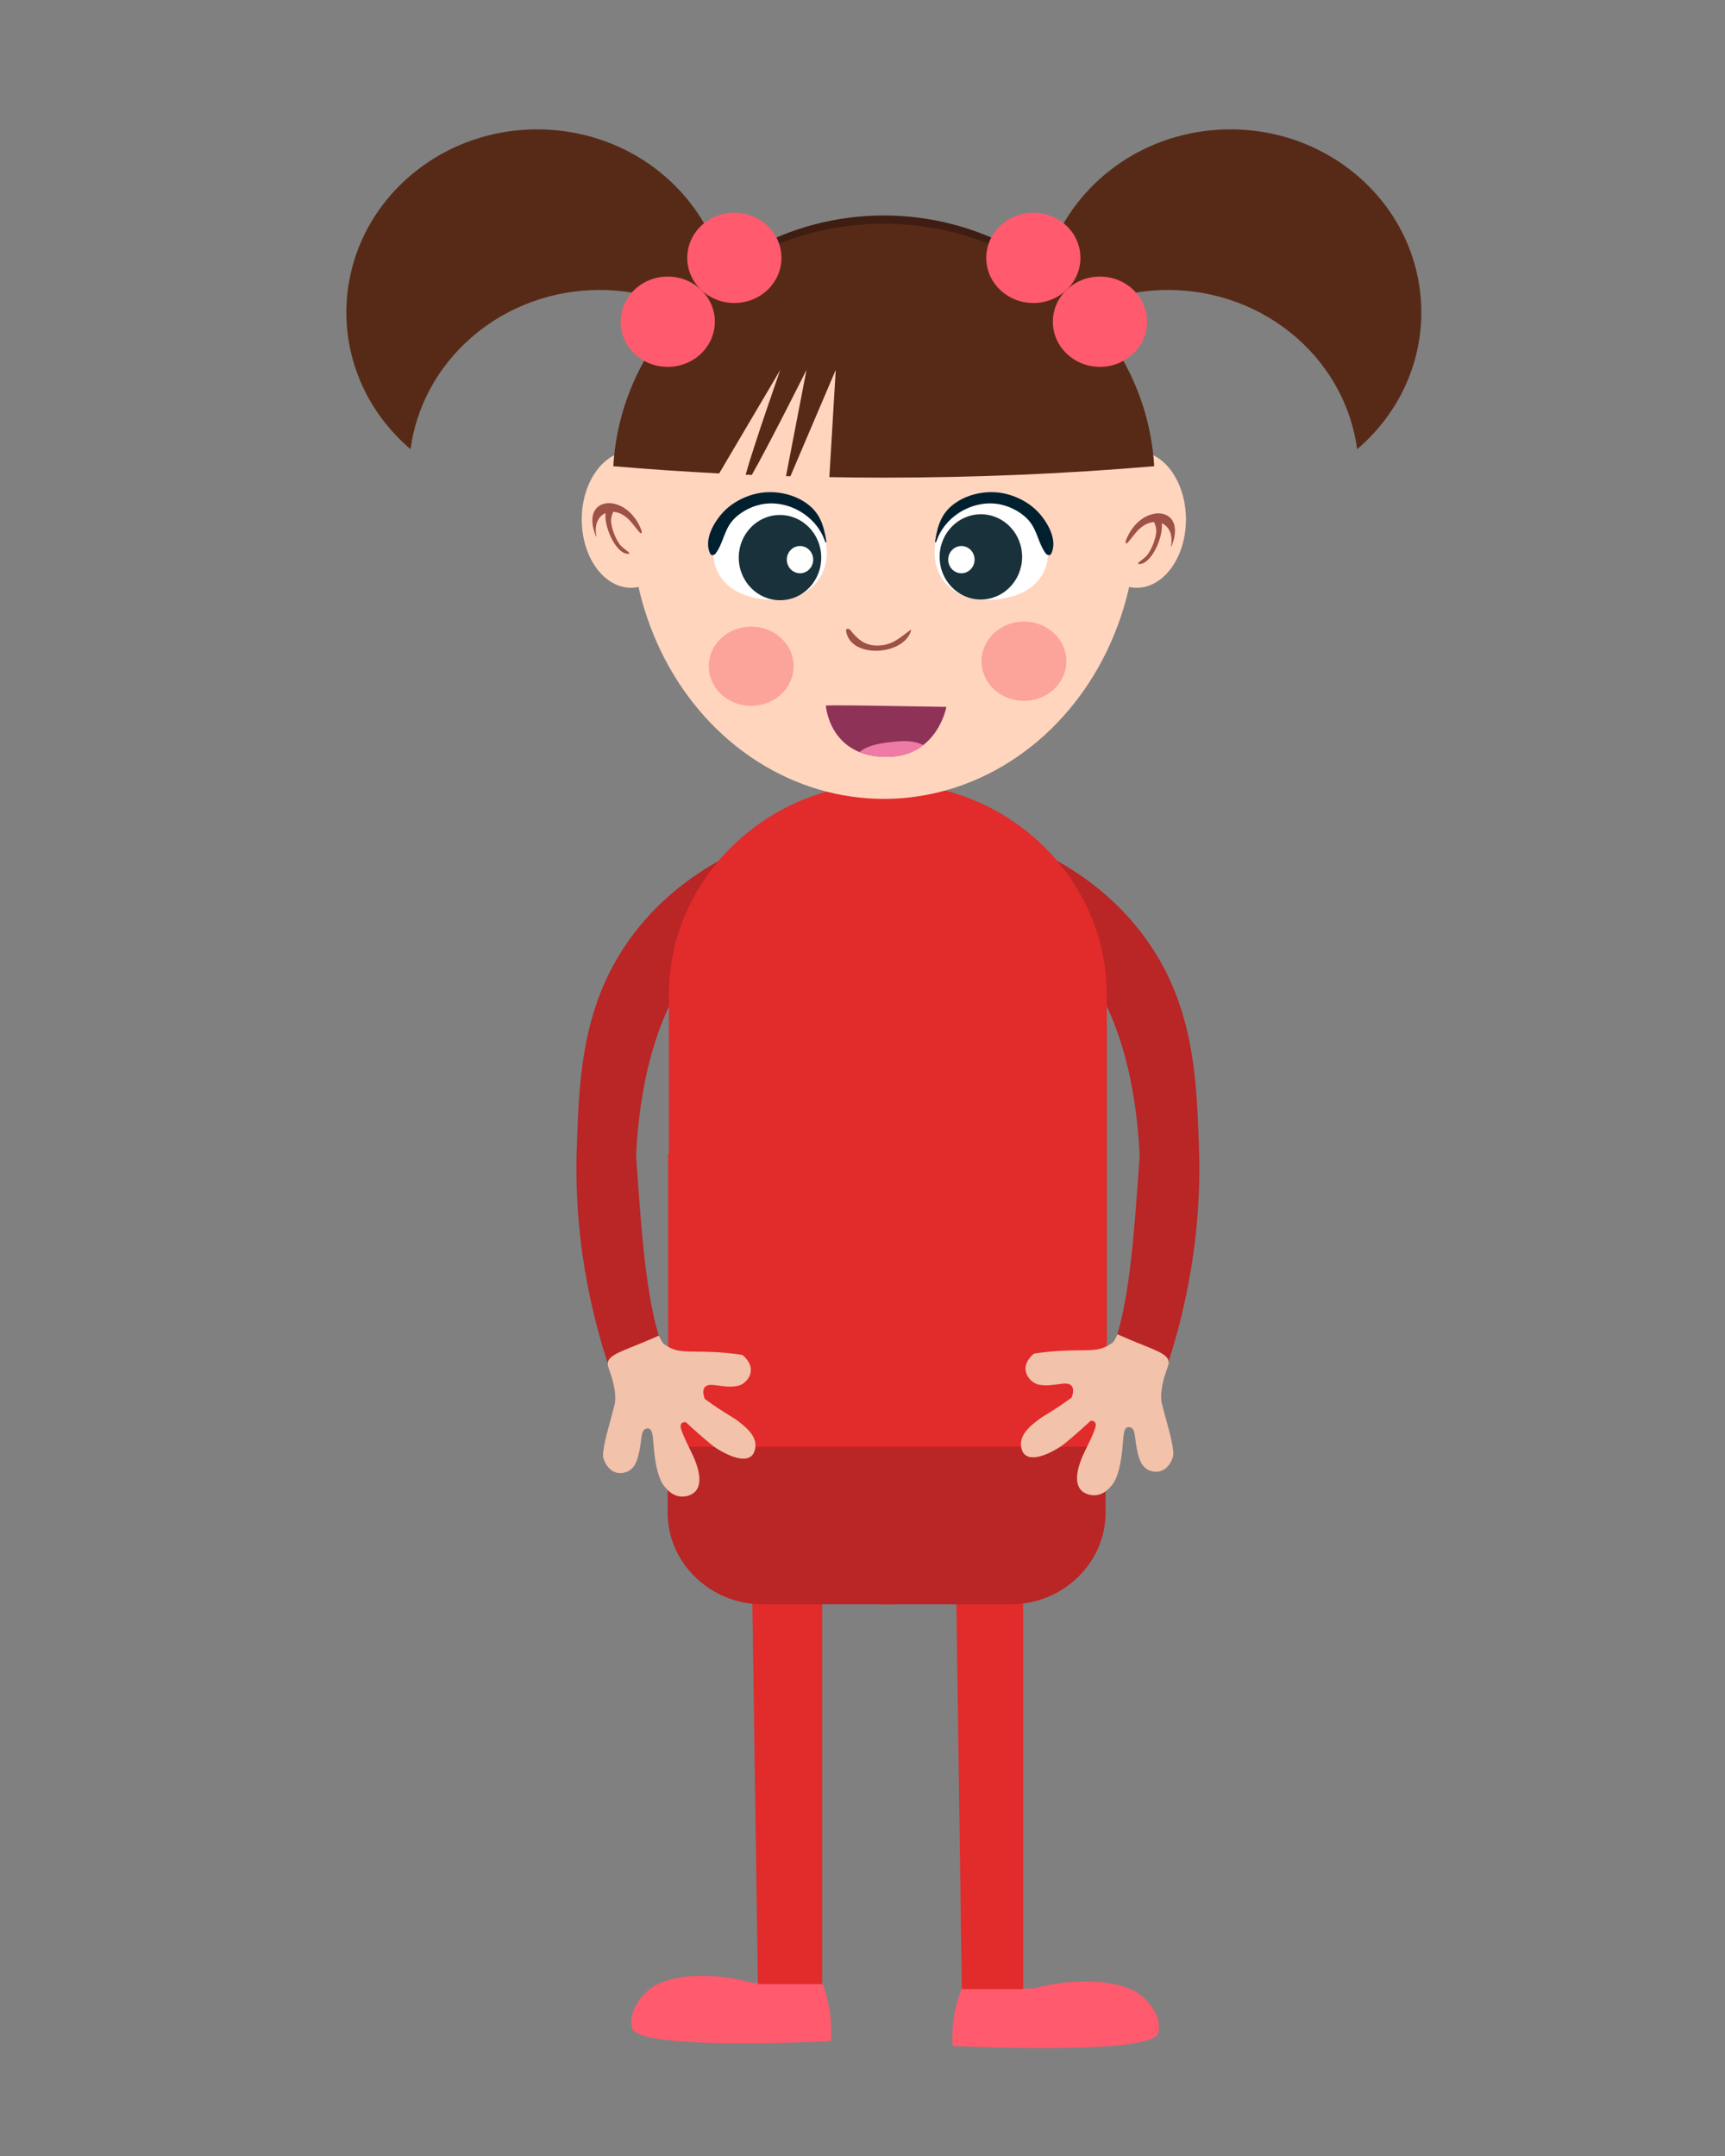 <?xml version="1.0" encoding="utf-8"?>
<!-- Generator: Adobe Illustrator 24.1.3, SVG Export Plug-In . SVG Version: 6.00 Build 0)  -->
<svg version="1.1" xmlns="http://www.w3.org/2000/svg" xmlns:xlink="http://www.w3.org/1999/xlink" x="0px" y="0px"
	 viewBox="0 0 4000 5000" style="enable-background:new 0 0 4000 5000;" xml:space="preserve">
<rect x="0" y="0" width="4000" height="5000" fill="#808080" stroke="none"/>
<style type="text/css">
	.st0{fill:#BA2525;}
	.st1{fill:#FF5A6E;}
	.st2{fill:#E22B2B;}
	.st3{fill:#F2C2AA;}
	.st4{fill:#572A17;}
	.st5{fill:#3F1D12;}
	.st6{fill:#FFD5BE;}
	.st7{fill:#9E5147;}
	.st8{fill:#8E3257;}
	.st9{fill:#EE7BA5;}
	.st10{display:none;}
	.st11{display:inline;}
	.st12{fill:none;stroke:#D16994;stroke-width:0.25;stroke-linecap:round;stroke-miterlimit:10;}
	.st13{display:inline;fill:none;stroke:#9E5147;stroke-width:1.5;stroke-linecap:round;stroke-miterlimit:10;}
	.st14{display:inline;fill:#EE7BA5;}
	.st15{display:inline;fill:#9E5147;}
	.st16{display:inline;fill:#8E3257;}
	.st17{fill:#FCA39A;}
	.st18{fill:#FFFFFF;}
	.st19{fill:#002030;}
	.st20{fill:#19313A;}
	.st21{display:inline;fill:#002030;}
</style>
<g id="arm_left">
	<g>
		<path class="st0" d="M1411.09,3167.08c47.11-2.38,94.21-4.76,141.32-7.15c-53.69-101.3-64.01-296.36-77.43-478.35
			c20.66-444.75,240.97-552.66,291.17-573.63l-88.12-117.56c-56.66,30.13-139.64,84.02-209.26,176.09
			c-119.78,158.39-125.72,331.5-131.34,495.6C1333.52,2776.05,1341.21,2955.3,1411.09,3167.08z"/>
	</g>
</g>
<g id="arm_right">
	<g>
		<path class="st0" d="M2706.62,3166.83c-47.11-2.38-94.21-4.76-141.32-7.15c53.69-101.3,64.01-296.36,77.43-478.35
			c-20.66-444.75-240.97-552.66-291.17-573.63l88.12-117.56c56.66,30.13,139.64,84.02,209.26,176.09
			c119.78,158.39,125.72,331.5,131.34,495.6C2784.19,2775.79,2776.5,2955.04,2706.62,3166.83z"/>
	</g>
</g>
<g id="right_leg">
	<g>
		<path class="st1" d="M2395.71,4611.39c107.67-28.15,208.02-17.38,248.67,14.83c34.84,27.61,41.45,59.32,41.45,59.32
			c2.91,13.98,1.16,26.05,0,29.66c-16.14,50.03-423.29,32.14-476.62,29.66c-1.04-13.69-1.22-28.58,0-44.49
			c2.63-34.45,11.06-64.45,20.72-88.98H2395.71z"/>
		<polygon class="st2" points="2216.09,3600.45 2230.31,4612.89 2372.51,4612.89 2372.51,3600.45 		"/>
	</g>
</g>
<g id="left_leg">
	<g>
		<path class="st1" d="M1746.32,4598.62c-104.2-28.45-201.31-17.57-240.65,14.99c-33.72,27.91-40.11,59.96-40.11,59.96
			c-2.82,14.13-1.13,26.33,0,29.98c15.62,50.58,409.63,32.49,461.25,29.98c1.01-13.84,1.18-28.89,0-44.97
			c-2.55-34.82-10.7-65.15-20.05-89.95H1746.32z"/>
		<polygon class="st2" points="1742.63,3588.96 1757.52,4601.4 1906.45,4601.4 1906.45,3588.96 		"/>
	</g>
</g>
<g id="body">
	<g>
		<path class="st2" d="M2058.85,3720.56L2058.85,3720.56c279.26,0,507.74-220.71,507.74-490.48V2306.6
			c0-269.76-228.48-490.48-507.74-490.48h0c-279.26,0-507.74,220.71-507.74,490.48v923.48
			C1551.11,3499.85,1779.59,3720.56,2058.85,3720.56z"/>
		<path class="st0" d="M2343.57,3720.56h-575.32c-121.04,0-220.08-95.67-220.08-212.59v-187.88c0-116.93,99.03-212.59,220.08-212.59
			h575.32c121.04,0,220.08,95.67,220.08,212.59v187.88C2563.65,3624.9,2464.62,3720.56,2343.57,3720.56z"/>
		<rect x="1549.3" y="2677.04" class="st2" width="1015.47" height="678.29"/>
	</g>
</g>
<g id="right_hand">
	<g>
		<path class="st3" d="M2591.3,3094.45c-9.72,20.93-10.63,18.81-19.59,24.57c-30.3,19.46-61.02,8.04-139.02,15.73
			c-15.06,1.49-27.33,3.24-35.04,4.43c-3.8,3.1-18.77,15.92-19.58,33.13c-0.93,19.7,16.13,36.1,31.45,38.95
			c33.95,6.31,62.89-10.59,75.07,2.41c3.92,4.19,5.84,12.04,0.39,27.52c-10.07,7.34-25.68,18.38-45.55,31.04
			c-19.28,12.28-22.25,13.18-31.36,20.17c-15.69,12.04-38.9,29.99-40.59,53.6c-0.17,2.34-1.23,20.97,11.64,29.42
			c23.7,15.57,72.55-15.72,78.88-19.78c8.17-5.24,16.84-12.68,34.18-27.55c15.68-13.44,28.14-24.96,36.51-32.89
			c1.91-0.24,6.07-0.5,9.04,1.84c0,0,2.59,2.05,3.18,6.24c1.53,10.97-23.76,58.01-29.45,71.06c-5.62,12.88-25.45,58.62-5.03,81.05
			c8.63,9.48,24.46,14.45,39.23,11.47c16.38-3.31,26.66-15.42,32.43-22.39c5.01-6.06,16.11-21.17,22.5-67.5
			c5.27-38.23,2.51-62.8,13.51-66.86c3.05-1.13,5.87-0.2,7.25,0.25c11.56,3.79,9.54,21.98,14.07,45.56
			c3.84,19.96,8.44,43.33,27.13,52.98c1.58,0.82,15.26,7.61,30.16,2.23c18.97-6.85,25.76-28,26.85-31.42
			c1.47-4.58,3.38-12.8-6.3-52.71c-2.58-10.62-3.55-13.49-9.49-35.68c-6.93-25.89-10.4-38.83-10.77-42.5
			c-3.08-30.16,8.97-62.41,15.03-79.59C2718.98,3138.22,2681.7,3134.68,2591.3,3094.45z"/>
	</g>
</g>
<g id="left_hand">
	<g>
		<path class="st3" d="M1527.86,3097.51c9.72,20.93,10.63,18.81,19.59,24.57c30.3,19.46,61.02,8.04,139.02,15.73
			c15.06,1.49,27.33,3.24,35.04,4.43c3.8,3.1,18.77,15.92,19.58,33.13c0.93,19.7-16.13,36.1-31.44,38.95
			c-33.95,6.31-62.89-10.59-75.07,2.41c-3.92,4.19-5.84,12.04-0.39,27.52c10.07,7.34,25.68,18.38,45.55,31.04
			c19.28,12.28,22.25,13.18,31.36,20.17c15.69,12.04,38.9,29.99,40.59,53.6c0.17,2.34,1.23,20.97-11.64,29.42
			c-23.7,15.57-72.55-15.72-78.88-19.78c-8.17-5.24-16.84-12.68-34.18-27.55c-15.68-13.44-28.14-24.96-36.51-32.89
			c-1.91-0.24-6.07-0.5-9.04,1.84c0,0-2.6,2.05-3.18,6.24c-1.53,10.97,23.76,58.01,29.45,71.06c5.62,12.88,25.45,58.62,5.03,81.05
			c-8.63,9.48-24.46,14.45-39.23,11.47c-16.38-3.31-26.66-15.42-32.43-22.39c-5.01-6.06-16.11-21.17-22.5-67.5
			c-5.27-38.23-2.51-62.8-13.51-66.86c-3.05-1.13-5.87-0.2-7.25,0.25c-11.56,3.79-9.54,21.98-14.07,45.56
			c-3.84,19.96-8.44,43.33-27.13,52.98c-1.58,0.82-15.26,7.61-30.16,2.23c-18.97-6.85-25.76-28-26.85-31.42
			c-1.47-4.58-3.38-12.8,6.3-52.71c2.58-10.62,3.55-13.49,9.49-35.68c6.93-25.89,10.4-38.83,10.77-42.5
			c3.08-30.16-8.97-62.41-15.03-79.59C1400.18,3141.29,1437.45,3137.75,1527.86,3097.51z"/>
	</g>
</g>
<g id="head">
	<g id="XMLID_62_">
		<path id="XMLID_70_" class="st4" d="M1572.46,438.02c91.65,96.11,128.42,221.68,112.13,341.43
			c-167.34-142.8-423.59-143.95-592.54,4.15c-80.17,70.28-127.1,162.34-140.13,258.12c-11.35-9.69-22.3-20.01-32.78-31
			c-164.95-172.98-152.41-441.41,28-599.56C1127.56,253.03,1407.52,265.05,1572.46,438.02z"/>
		<path id="XMLID_69_" class="st4" d="M2526.53,438.02c-91.65,96.11-128.42,221.68-112.13,341.43
			c167.34-142.8,423.59-143.95,592.54,4.15c80.17,70.28,127.1,162.34,140.13,258.12c11.35-9.69,22.3-20.01,32.78-31
			c164.94-172.98,152.41-441.41-28-599.56C2971.43,253.03,2691.47,265.05,2526.53,438.02z"/>
		<ellipse id="XMLID_68_" class="st5" cx="2049.49" cy="1102.75" rx="618.03" ry="603.05"/>
		<ellipse id="XMLID_67_" class="st6" cx="2049.49" cy="1204.71" rx="586.2" ry="648"/>
		<g id="XMLID_64_">
			<ellipse id="XMLID_66_" class="st6" cx="1463.3" cy="1204.71" rx="114.31" ry="158.4"/>
			<ellipse id="XMLID_65_" class="st6" cx="2635.69" cy="1204.71" rx="114.31" ry="158.4"/>
		</g>
		<path id="XMLID_63_" class="st4" d="M2049.3,518.91c-335.03,0-608.73,248.82-627.12,562.27c80.6,6.92,162.49,12.48,245.43,16.74
			l141.79-240.13c0,0-60.48,171.99-80.41,243.08c4.75,0.2,9.53,0.36,14.29,0.55c40.44-70.74,126.89-243.64,126.89-243.64
			l-47.55,246.46c3.4,0.1,6.81,0.17,10.21,0.27l105.12-246.74l-14.78,248.78c41.84,0.7,83.83,1.16,126.12,1.16
			c215.34,0,425.13-9.22,627.12-26.55C2658.03,767.72,2384.33,518.91,2049.3,518.91z"/>
	</g>
	<path id="XMLID_61_" class="st7" d="M2610.32,1254.76c-0.97,2.65,0.59,7.57,2.98,5.16c10.24-10.34,18.5-23.97,29-33.54
		c11.36-10.36,22.87-15.08,33.85-15.74c3.64,9.28,7.1,16.28,3.55,32.47c-3.08,14.03-9.53,30.2-17.77,41.82
		c-6.48,9.14-14.75,13.16-22.02,19.98c-0.55,0.52-1.4,2.85-0.62,2.97c28.86,4.2,58.65-61.03,54.67-94.31
		c15.61,6.76,26.68,24.42,21.33,53.52c-0.25,1.37,0.79,0.86,1.22-0.19C2755.48,1170.93,2643.41,1163.86,2610.32,1254.76z"/>
	<path id="XMLID_60_" class="st7" d="M1487.83,1231.05c0.97,2.65-0.59,7.57-2.98,5.16c-10.24-10.34-18.5-23.97-29-33.54
		c-11.36-10.36-22.87-15.08-33.85-15.74c-3.64,9.28-7.1,16.28-3.55,32.47c3.08,14.03,9.53,30.2,17.77,41.82
		c6.48,9.13,14.75,13.16,22.02,19.98c0.55,0.52,1.4,2.85,0.62,2.97c-28.86,4.2-58.65-61.03-54.67-94.31
		c-15.6,6.76-26.68,24.42-21.33,53.53c0.25,1.37-0.79,0.86-1.22-0.19C1342.67,1147.21,1454.74,1140.15,1487.83,1231.05z"/>
</g>
<g id="hair_clip">
	<g id="XMLID_81_">
		<ellipse id="XMLID_83_" class="st1" cx="2396.15" cy="598.01" rx="109.21" ry="104.71"/>
		<ellipse id="XMLID_82_" class="st1" cx="2550.6" cy="746.1" rx="109.21" ry="104.71"/>
	</g>
	<g id="XMLID_77_">
		<ellipse id="XMLID_80_" class="st1" cx="1702.84" cy="598.01" rx="109.21" ry="104.71"/>
		<ellipse id="XMLID_79_" class="st1" cx="1548.39" cy="746.1" rx="109.21" ry="104.71"/>
	</g>
</g>
<g id=":D_1_">
	<path id="XMLID_40_" class="st8" d="M2194.5,1639.32c0,0-20.34,114.93-137.18,115.87c-134.68,1.08-142.28-119.06-142.28-119.06
		s23.54-1.06,132.13,0.83C2121.27,1638.24,2194.5,1639.32,2194.5,1639.32z"/>
	<path id="XMLID_39_" class="st9" d="M2065.92,1755.08c-30.24,1.31-54.72-3.65-72.96-10.94c18.22-15.39,47.52-20.87,79.39-23.91
		c28.88-2.76,48.62-2.09,68.35,7.5C2137.06,1733.2,2107.87,1753.26,2065.92,1755.08z"/>
</g>
<g id=":0" class="st10">
	<g class="st11">
		<ellipse class="st8" cx="2142.19" cy="2280.3" rx="61.31" ry="36.79"/>
		<path id="XMLID_255_" class="st9" d="M2151.67,2318.98c-14.06,0.97-24.98-1.07-33.56-4.66c8.26-9.95,21.1-17.04,35.94-18.57
			c13.44-1.38,25.95,2.06,35.32,8.74C2180.72,2311.87,2168.65,2317.82,2151.67,2318.98z"/>
	</g>
</g>
<g id=":O" class="st10">
	<g class="st11">
		<ellipse class="st8" cx="2147.11" cy="2279.61" rx="43.52" ry="37.72"/>
		<path id="XMLID_401_" class="st9" d="M2151.78,2316.19c-9.98,0.69-17.73-0.76-23.83-3.31c5.86-7.06,14.98-12.1,25.51-13.18
			c9.54-0.98,18.42,1.46,25.07,6.21C2172.4,2311.14,2163.83,2315.36,2151.78,2316.19z"/>
	</g>
</g>
<g id=":o" class="st10">
	<g class="st11">
		<ellipse class="st8" cx="2142.11" cy="2279.61" rx="59.12" ry="43.04"/>
		<path id="XMLID_447_" class="st9" d="M2148.45,2321.34c-13.56,0.78-24.09-0.87-32.36-3.77c7.96-8.06,20.35-13.81,34.65-15.04
			c12.96-1.12,25.02,1.67,34.05,7.08C2176.46,2315.58,2164.83,2320.4,2148.45,2321.34z"/>
	</g>
</g>
<g id=":_x29_" class="st10">
	<g class="st11">
		<g id="XMLID_379_">
			<path id="XMLID_380_" class="st7" d="M2073.36,2284.6c45.08,26.78,119.67,15.22,154.76-22.92c3.75-4.08-4.38-7.99-7.69-4.37
				c-35.29,38.51-100.76,42.23-146.51,23.62C2071.38,2279.89,2071.76,2283.65,2073.36,2284.6L2073.36,2284.6z"/>
		</g>
		<g id="XMLID_377_">
			<path id="XMLID_378_" class="st7" d="M2219.84,2244.29c-4.38,4.48,0.12,12.53,3.71,15.88c4.14,3.85,11.35,7.49,17.11,5.49
				c1.96-0.68,4.08-3.06,1.92-4.97c-1.7-1.5-5.84-0.2-8.05-0.66c-8.06-1.69-10.42-8.37-12.92-15.21
				C2221.33,2244.02,2220.47,2243.65,2219.84,2244.29L2219.84,2244.29z"/>
		</g>
	</g>
</g>
<g id=":_x28_" class="st10">
	<g class="st11">
		<g id="XMLID_3_">
			<path id="XMLID_4_" class="st7" d="M2214.38,2288.7c-41.58-31.94-117.02-29.32-156.39,4.38c-4.21,3.6,3.4,8.45,7.12,5.25
				c39.62-34.04,105.06-29.96,148.28-6.05C2215.79,2293.61,2215.85,2289.83,2214.38,2288.7L2214.38,2288.7z"/>
		</g>
	</g>
</g>
<g id=":P" class="st10">
	<g class="st11">
		<path class="st9" d="M2166.99,2294.55c-4.74-7.54,9.75-55.04,31.49-60.57c2.49-0.63,8.03-1.92,11.82,2.97
			c7.3,9.42,4.5,37.07-3.87,45.08c-1.31,1.25-3.44,2.16-7.71,3.97c-5.46,2.31-9.43,3.15-12.85,3.97
			C2169.56,2293.84,2168.23,2296.52,2166.99,2294.55z"/>
		<line class="st12" x1="2184.42" y1="2287.61" x2="2198.9" y2="2249.35"/>
	</g>
	<path class="st13" d="M2068.46,2280.27c0,0,50.6,46.72,139.14,0"/>
	<path class="st14" d="M2189.77,2295.22"/>
</g>
<g id=":OO" class="st10">
	<g class="st11">
		<ellipse class="st8" cx="2154.11" cy="2284.61" rx="33.9" ry="24.68"/>
		<path id="XMLID_497_" class="st9" d="M2157.75,2308.56c-7.77,0.57-13.74,0.37-18.39-0.23c4.76-2.48,11.98-4.42,20.18-5.14
			c7.43-0.65,14.25-0.17,19.27,1.12C2173.9,2306.21,2167.13,2307.87,2157.75,2308.56z"/>
	</g>
</g>
<g id=":S" class="st10">
	<path class="st15" d="M2063.78,2275.61c1.64-4.65,8.69-14.78,19.29-16.47c17.95-2.87,24.61,18.43,41.96,16.47
		c14.77-1.67,16.36-16.58,30.66-16.47c13.55,0.1,17.31,13.78,32.91,13.83c11.99,0.04,20.14-8.02,20.81-6.94
		c0.52,0.83-1.5,3.06-2.41,4.06c-1.05,1.15-8.34,8.94-18.4,9.81c-16.61,1.43-25.16-17.36-36.84-13.17
		c-2.45,0.88-2.82,0.68-6.25,4.88c-3.09,3.78-19.97,13.99-32.78,10.06c-10.03-3.08-17.76-14.54-26.7-15.6
		c-0.51-0.06-1-0.07-1.5-0.05c-6.75,0.31-12.84,5.98-13.88,6.94c-3.77,3.47-5.93,7.42-6.94,6.94
		C2062.83,2279.48,2063.64,2276.01,2063.78,2275.61z"/>
	<path class="st16" d="M2151.87,2279.15"/>
	<path class="st16" d="M2143.97,2275.2"/>
	<path class="st15" d="M2108.44,2287.05"/>
	<path class="st15" d="M2112.39,2275.2"/>
	<path class="st15" d="M2171.61,2275.2"/>
	<path class="st15" d="M2132.13,2275.2"/>
</g>
<g id="Layer_3">
</g>
<g id="Layer_2">
	<g id="XMLID_52_">
		<g id="XMLID_53_">
			<path id="XMLID_75_" class="st17" d="M1643.49,1545.04c0-50.74,44.05-91.89,98.39-91.89c54.33,0,98.39,41.14,98.39,91.89
				s-44.05,91.88-98.39,91.88C1687.54,1636.92,1643.49,1595.79,1643.49,1545.04z"/>
			<path id="XMLID_74_" class="st17" d="M2275.96,1533.4c0-50.74,44.05-91.89,98.39-91.89c54.33,0,98.38,41.14,98.38,91.89
				s-44.05,91.88-98.38,91.88C2320.01,1625.28,2275.96,1584.15,2275.96,1533.4z"/>
			<g id="XMLID_72_">
				<path id="XMLID_73_" class="st7" d="M2110.96,1461.04c-24.19,17.8-41.7,35.43-75.08,36.07c-30.74,0.59-47.36-14.84-64.53-36.28
					c-2.95-3.69-10.39-3.72-9.54,2.13c9.6,65.64,133.73,57.54,150.61-0.04C2112.64,1462.17,2112.12,1460.19,2110.96,1461.04
					L2110.96,1461.04z"/>
			</g>
		</g>
	</g>
</g>
<g id="eyes_x5F_straight">
	<g id="XMLID_25_">
		<path id="XMLID_30_" class="st18" d="M2296.31,1154.46c-42.41-0.4-105.03,25.58-123.48,88.46
			c-22.46,76.5,22.54,151.21,121.9,148.2c106.61-3.23,144.75-68.46,133.74-129.29C2416.66,1196.67,2370.67,1155.16,2296.31,1154.46z
			"/>
		<g id="XMLID_28_">
			<path id="XMLID_29_" class="st19" d="M2171.02,1256.41c20.23-61.68,88.76-99.43,149.49-86.39c24.59,5.28,51.01,19.46,67.18,39.62
				c18.07,22.53,20.46,51.66,37.41,74.12c2.68,3.55,9.75,5.73,12.27,0.73c16.12-32.01-8.42-74.01-30.44-97.3
				c-22.95-24.28-57.47-40.64-89.93-44.72c-33.11-4.17-69.93,3.22-98.34,21.7c-34.2,22.23-44.14,51.46-50.36,91.2
				C2167.95,1257.6,2170.17,1258.99,2171.02,1256.41L2171.02,1256.41z"/>
		</g>
		
			<ellipse id="XMLID_27_" transform="matrix(0.013 -1 1 0.013 952.635 3550.029)" class="st20" cx="2275.34" cy="1292.25" rx="98.86" ry="95.64"/>
		<path id="XMLID_26_" class="st18" d="M2198.76,1297.68c0.12-17.45,13.89-31.52,30.78-31.41c16.89,0.11,30.48,14.34,30.36,31.79
			c-0.12,17.45-13.9,31.51-30.79,31.41C2212.23,1329.36,2198.65,1315.13,2198.76,1297.68z"/>
	</g>
	<g id="XMLID_24_">
	</g>
	<g id="XMLID_23_">
	</g>
	<g id="XMLID_17_">
		<path id="XMLID_22_" class="st18" d="M1788.12,1154.46c42.41-0.4,105.03,25.58,123.48,88.46c22.46,76.5-22.54,151.21-121.9,148.2
			c-106.61-3.23-144.75-68.46-133.74-129.29C1667.76,1196.67,1713.76,1155.16,1788.12,1154.46z"/>
		<g id="XMLID_20_">
			<path id="XMLID_21_" class="st19" d="M1913.4,1256.41c-20.23-61.68-88.76-99.43-149.49-86.39
				c-24.59,5.28-51.01,19.46-67.18,39.62c-18.07,22.53-20.46,51.66-37.41,74.12c-2.68,3.55-9.75,5.73-12.27,0.73
				c-16.12-32.01,8.42-74.01,30.44-97.3c22.95-24.28,57.47-40.64,89.93-44.72c33.11-4.17,69.93,3.22,98.34,21.7
				c34.2,22.23,44.14,51.46,50.36,91.2C1916.47,1257.6,1914.25,1258.99,1913.4,1256.41L1913.4,1256.41z"/>
		</g>
		
			<ellipse id="XMLID_19_" transform="matrix(1 -0.013 0.013 1 -17.199 24.422)" class="st20" cx="1809.08" cy="1292.25" rx="95.64" ry="98.86"/>
		<path id="XMLID_18_" class="st18" d="M1885.66,1297.68c-0.12-17.45-13.89-31.52-30.78-31.41c-16.89,0.11-30.48,14.34-30.36,31.79
			c0.12,17.45,13.9,31.51,30.79,31.41S1885.78,1315.13,1885.66,1297.68z"/>
	</g>
</g>
<g id="eyes_x5F_closed" class="st10">
	<g id="XMLID_510_" class="st11">
		<g id="XMLID_513_">
			<path id="XMLID_514_" class="st19" d="M2202.52,2051.01c11.14,35.2,48.86,56.74,82.29,49.3c13.54-3.01,28.08-11.1,36.98-22.61
				c9.95-12.85,11.26-29.48,20.59-42.3c1.48-2.03,5.37-3.27,6.75-0.41c8.87,18.27-4.63,42.23-16.76,55.52
				c-12.64,13.86-31.64,23.19-49.5,25.52c-18.23,2.38-38.49-1.84-54.14-12.39c-18.83-12.69-24.3-29.37-27.72-52.04
				C2200.83,2050.33,2202.05,2049.54,2202.52,2051.01L2202.52,2051.01z"/>
		</g>
	</g>
	<g id="XMLID_502_" class="st11">
		<g id="XMLID_505_">
			<path id="XMLID_506_" class="st19" d="M2062.48,2051.01c-11.14,35.2-48.86,56.74-82.29,49.3c-13.54-3.01-28.08-11.1-36.98-22.61
				c-9.95-12.86-11.26-29.48-20.59-42.3c-1.48-2.03-5.37-3.27-6.75-0.41c-8.87,18.27,4.63,42.23,16.76,55.52
				c12.64,13.86,31.64,23.19,49.5,25.52c18.23,2.38,38.49-1.84,54.14-12.39c18.83-12.69,24.3-29.37,27.72-52.04
				C2064.17,2050.33,2062.95,2049.54,2062.48,2051.01z"/>
		</g>
	</g>
</g>
<g id="eyes_x5F_sqeesed" class="st10">
	<path class="st21" d="M1919.1,1984.93c3.25-1.61,154.89,47.98,144.38,92.36c-9.76,41.18-147.48,28.75-150.43,25.59
		c-2.72-2.93,105.8-2.37,111.12-34.49C2029.81,2034.4,1916.13,1986.41,1919.1,1984.93z"/>
	<path class="st21" d="M2345.9,1984.93c-3.25-1.61-154.89,47.98-144.38,92.36c9.76,41.18,147.48,28.75,150.43,25.59
		c2.72-2.93-105.8-2.37-111.12-34.49C2235.19,2034.4,2348.87,1986.41,2345.9,1984.93z"/>
</g>
<g id="eyes_x5F_up" class="st10">
	<g id="XMLID_566_" class="st11">
		<path id="XMLID_571_" class="st18" d="M2271.81,1984.7c-23.25-0.22-57.58,14.02-67.7,48.5c-12.31,41.94,12.36,82.9,66.83,81.25
			c58.45-1.77,79.36-37.53,73.32-70.88C2337.8,2007.84,2312.58,1985.08,2271.81,1984.7z"/>
		<g id="XMLID_569_">
			<path id="XMLID_570_" class="st19" d="M2203.12,2040.6c11.09-33.82,48.67-54.51,81.96-47.36c13.48,2.89,27.97,10.67,36.83,21.72
				c9.91,12.35,11.22,28.32,20.51,40.64c1.47,1.95,5.35,3.14,6.72,0.4c8.84-17.55-4.61-40.58-16.69-53.34
				c-12.58-13.31-31.51-22.28-49.3-24.52c-18.15-2.29-38.34,1.77-53.92,11.9c-18.75,12.19-24.2,28.21-27.61,50
				C2201.44,2041.25,2202.66,2042.01,2203.12,2040.6L2203.12,2040.6z"/>
		</g>
		
			<ellipse id="XMLID_568_" transform="matrix(0.013 -1 1 0.013 186.389 4293.09)" class="st20" cx="2268.78" cy="2052.09" rx="54.2" ry="52.44"/>
		<path id="XMLID_567_" class="st18" d="M2243.71,2022.43c0.06-9.57,7.62-17.28,16.88-17.22s16.71,7.86,16.65,17.43
			c-0.06,9.57-7.62,17.28-16.88,17.22C2251.09,2039.8,2243.64,2031.99,2243.71,2022.43z"/>
	</g>
	<g id="XMLID_537_" class="st11">
		<path id="XMLID_563_" class="st18" d="M1993.19,1984.7c23.25-0.22,57.58,14.02,67.7,48.5c12.31,41.94-12.36,82.9-66.83,81.25
			c-58.45-1.77-79.36-37.53-73.32-70.88C1927.2,2007.84,1952.42,1985.08,1993.19,1984.7z"/>
		<g id="XMLID_542_">
			<path id="XMLID_562_" class="st19" d="M2061.88,2040.6c-11.09-33.82-48.67-54.51-81.96-47.36
				c-13.48,2.89-27.97,10.67-36.83,21.72c-9.91,12.35-11.22,28.32-20.51,40.64c-1.47,1.95-5.35,3.14-6.72,0.4
				c-8.84-17.55,4.61-40.58,16.69-53.34c12.59-13.31,31.51-22.28,49.3-24.52c18.15-2.29,38.34,1.77,53.92,11.9
				c18.75,12.19,24.2,28.21,27.61,50C2063.56,2041.25,2062.34,2042.01,2061.88,2040.6L2061.88,2040.6z"/>
		</g>
		
			<ellipse id="XMLID_541_" transform="matrix(1 -0.013 0.013 1 -27.39 27.005)" class="st20" cx="1996.22" cy="2052.09" rx="52.44" ry="54.2"/>
		<path id="XMLID_540_" class="st18" d="M2021.29,2022.43c-0.06-9.57-7.62-17.28-16.88-17.22s-16.71,7.86-16.65,17.43
			c0.06,9.57,7.62,17.28,16.88,17.22S2021.36,2031.99,2021.29,2022.43z"/>
	</g>
</g>
<g id="eyes_x5F_left" class="st10">
	<g id="XMLID_605_" class="st11">
		<path id="XMLID_610_" class="st18" d="M2271.81,1984.7c-23.25-0.22-57.58,14.02-67.7,48.5c-12.31,41.94,12.36,82.9,66.83,81.25
			c58.45-1.77,79.36-37.53,73.32-70.88C2337.8,2007.84,2312.58,1985.08,2271.81,1984.7z"/>
		<g id="XMLID_608_">
			<path id="XMLID_609_" class="st19" d="M2203.12,2040.6c11.09-33.82,48.67-54.51,81.96-47.36c13.48,2.89,27.97,10.67,36.83,21.72
				c9.91,12.35,11.22,28.32,20.51,40.64c1.47,1.95,5.35,3.14,6.72,0.4c8.84-17.55-4.61-40.58-16.69-53.34
				c-12.58-13.31-31.51-22.28-49.3-24.52c-18.15-2.29-38.34,1.77-53.92,11.9c-18.75,12.19-24.2,28.21-27.61,50
				C2201.44,2041.25,2202.66,2042.01,2203.12,2040.6L2203.12,2040.6z"/>
		</g>
		
			<ellipse id="XMLID_607_" transform="matrix(0.013 -1 1 0.013 182.83 4289.482)" class="st20" cx="2265.17" cy="2052.09" rx="54.2" ry="52.44"/>
		<path id="XMLID_606_" class="st18" d="M2218.33,2046.91c0.06-9.57,7.62-17.28,16.88-17.22s16.71,7.86,16.65,17.43
			c-0.06,9.57-7.62,17.28-16.88,17.22C2225.72,2064.28,2218.27,2056.47,2218.33,2046.91z"/>
	</g>
	<g id="XMLID_599_" class="st11">
		<path id="XMLID_604_" class="st18" d="M1993.19,1984.7c23.25-0.22,57.58,14.02,67.7,48.5c12.31,41.94-12.36,82.9-66.83,81.25
			c-58.45-1.77-79.36-37.53-73.32-70.88C1927.2,2007.84,1952.42,1985.08,1993.19,1984.7z"/>
		<g id="XMLID_602_">
			<path id="XMLID_603_" class="st19" d="M2061.88,2040.6c-11.09-33.82-48.67-54.51-81.96-47.36
				c-13.48,2.89-27.97,10.67-36.83,21.72c-9.91,12.35-11.22,28.32-20.51,40.64c-1.47,1.95-5.35,3.14-6.72,0.4
				c-8.84-17.55,4.61-40.58,16.69-53.34c12.59-13.31,31.51-22.28,49.3-24.52c18.15-2.29,38.34,1.77,53.92,11.9
				c18.75,12.19,24.2,28.21,27.61,50C2063.56,2041.25,2062.34,2042.01,2061.88,2040.6L2061.88,2040.6z"/>
		</g>
		
			<ellipse id="XMLID_601_" transform="matrix(1 -0.013 0.013 1 -27.391 26.892)" class="st20" cx="1987.77" cy="2052.09" rx="52.44" ry="54.2"/>
		<path id="XMLID_600_" class="st18" d="M1979,2046.91c-0.06-9.57-7.62-17.28-16.88-17.22s-16.71,7.86-16.65,17.43
			c0.06,9.57,7.62,17.28,16.88,17.22C1971.61,2064.28,1979.06,2056.47,1979,2046.91z"/>
	</g>
</g>
<g id="eyes_x5F_right" class="st10">
	<g id="XMLID_643_" class="st11">
		<path id="XMLID_648_" class="st18" d="M1993.19,1984.7c23.25-0.22,57.58,14.02,67.7,48.5c12.31,41.94-12.36,82.9-66.83,81.25
			c-58.45-1.77-79.36-37.53-73.32-70.88C1927.2,2007.84,1952.42,1985.08,1993.19,1984.7z"/>
		<g id="XMLID_646_">
			<path id="XMLID_647_" class="st19" d="M2061.88,2040.6c-11.09-33.82-48.67-54.51-81.96-47.36
				c-13.48,2.89-27.97,10.67-36.83,21.72c-9.91,12.35-11.22,28.32-20.51,40.64c-1.47,1.95-5.35,3.14-6.72,0.4
				c-8.84-17.55,4.61-40.58,16.69-53.34c12.59-13.31,31.51-22.28,49.3-24.52c18.15-2.29,38.34,1.77,53.92,11.9
				c18.75,12.19,24.2,28.21,27.61,50C2063.56,2041.25,2062.34,2042.01,2061.88,2040.6L2061.88,2040.6z"/>
		</g>
		
			<ellipse id="XMLID_645_" transform="matrix(1 -0.013 0.013 1 -27.39 27.054)" class="st20" cx="1999.83" cy="2052.09" rx="52.44" ry="54.2"/>
		<path id="XMLID_644_" class="st18" d="M2046.67,2046.91c-0.06-9.57-7.62-17.28-16.88-17.22c-9.26,0.06-16.71,7.86-16.65,17.43
			c0.06,9.57,7.62,17.28,16.88,17.22S2046.73,2056.47,2046.67,2046.91z"/>
	</g>
	<g id="XMLID_637_" class="st11">
		<path id="XMLID_642_" class="st18" d="M2271.81,1984.7c-23.25-0.22-57.58,14.02-67.7,48.5c-12.31,41.94,12.36,82.9,66.83,81.25
			c58.45-1.77,79.36-37.53,73.32-70.88C2337.8,2007.84,2312.58,1985.08,2271.81,1984.7z"/>
		<g id="XMLID_640_">
			<path id="XMLID_641_" class="st19" d="M2203.12,2040.6c11.09-33.82,48.67-54.51,81.96-47.36c13.48,2.89,27.97,10.67,36.83,21.72
				c9.91,12.35,11.22,28.32,20.51,40.64c1.47,1.95,5.35,3.14,6.72,0.4c8.84-17.55-4.61-40.58-16.69-53.34
				c-12.58-13.31-31.51-22.28-49.3-24.52c-18.15-2.29-38.34,1.77-53.92,11.9c-18.75,12.19-24.2,28.21-27.61,50
				C2201.44,2041.25,2202.66,2042.01,2203.12,2040.6L2203.12,2040.6z"/>
		</g>
		
			<ellipse id="XMLID_639_" transform="matrix(0.013 -1 1 0.013 194.734 4301.548)" class="st20" cx="2277.23" cy="2052.09" rx="54.2" ry="52.44"/>
		<path id="XMLID_638_" class="st18" d="M2286,2046.91c0.06-9.57,7.62-17.28,16.88-17.22s16.71,7.86,16.65,17.43
			c-0.06,9.57-7.62,17.28-16.88,17.22S2285.94,2056.47,2286,2046.91z"/>
	</g>
</g>
<g id="eyes_x5F_down" class="st10">
	<g id="XMLID_681_" class="st11">
		<path id="XMLID_686_" class="st18" d="M2271.81,1984.7c-23.25-0.22-57.58,14.02-67.7,48.5c-12.31,41.94,12.36,82.9,66.83,81.25
			c58.45-1.77,79.36-37.53,73.32-70.88C2337.8,2007.84,2312.58,1985.08,2271.81,1984.7z"/>
		<g id="XMLID_684_">
			<path id="XMLID_685_" class="st19" d="M2203.12,2040.6c11.09-33.82,48.67-54.51,81.96-47.36c13.48,2.89,27.97,10.67,36.83,21.72
				c9.91,12.35,11.22,28.32,20.51,40.64c1.47,1.95,5.35,3.14,6.72,0.4c8.84-17.55-4.61-40.58-16.69-53.34
				c-12.58-13.31-31.51-22.28-49.3-24.52c-18.15-2.29-38.34,1.77-53.92,11.9c-18.75,12.19-24.2,28.21-27.61,50
				C2201.44,2041.25,2202.66,2042.01,2203.12,2040.6L2203.12,2040.6z"/>
		</g>
		
			<ellipse id="XMLID_683_" transform="matrix(1 -0.013 0.013 1 -27.449 30.668)" class="st20" cx="2268.78" cy="2058.29" rx="52.44" ry="54.2"/>
		<path id="XMLID_682_" class="st18" d="M2243.71,2083.87c0.06,9.57,7.62,17.28,16.88,17.22s16.71-7.86,16.65-17.43
			c-0.06-9.57-7.62-17.28-16.88-17.22C2251.09,2066.5,2243.64,2074.3,2243.71,2083.87z"/>
	</g>
	<g id="XMLID_675_" class="st11">
		<path id="XMLID_680_" class="st18" d="M1993.08,1983.99c22.69-0.22,56.18,14.18,66.06,49.06c12.01,42.43-12.06,83.86-65.21,82.19
			c-57.03-1.79-77.43-37.96-71.54-71.7C1928.69,2007.4,1953.3,1984.38,1993.08,1983.99z"/>
		<g id="XMLID_678_">
			<path id="XMLID_679_" class="st19" d="M2060.1,2040.53c-10.82-34.21-47.48-55.14-79.97-47.91
				c-13.15,2.93-27.29,10.79-35.94,21.97c-9.67,12.49-10.94,28.65-20.01,41.1c-1.44,1.97-5.22,3.18-6.56,0.4
				c-8.62-17.75,4.5-41.04,16.29-53.96c12.28-13.46,30.75-22.54,48.11-24.8c17.71-2.32,37.41,1.79,52.61,12.04
				c18.29,12.33,23.61,28.54,26.94,50.58C2061.74,2041.2,2060.55,2041.96,2060.1,2040.53L2060.1,2040.53z"/>
		</g>
		
			<ellipse id="XMLID_677_" transform="matrix(6.424647e-03 -1 1 6.424647e-03 -75.173 4041.2)" class="st20" cx="1996.04" cy="2058.43" rx="54.82" ry="51.16"/>
		<path id="XMLID_676_" class="st18" d="M2020.5,2084.31c-0.06,9.68-7.43,17.48-16.47,17.42s-16.31-7.95-16.24-17.63
			c0.06-9.68,7.44-17.47,16.47-17.42S2020.56,2074.63,2020.5,2084.31z"/>
	</g>
</g>
</svg>
